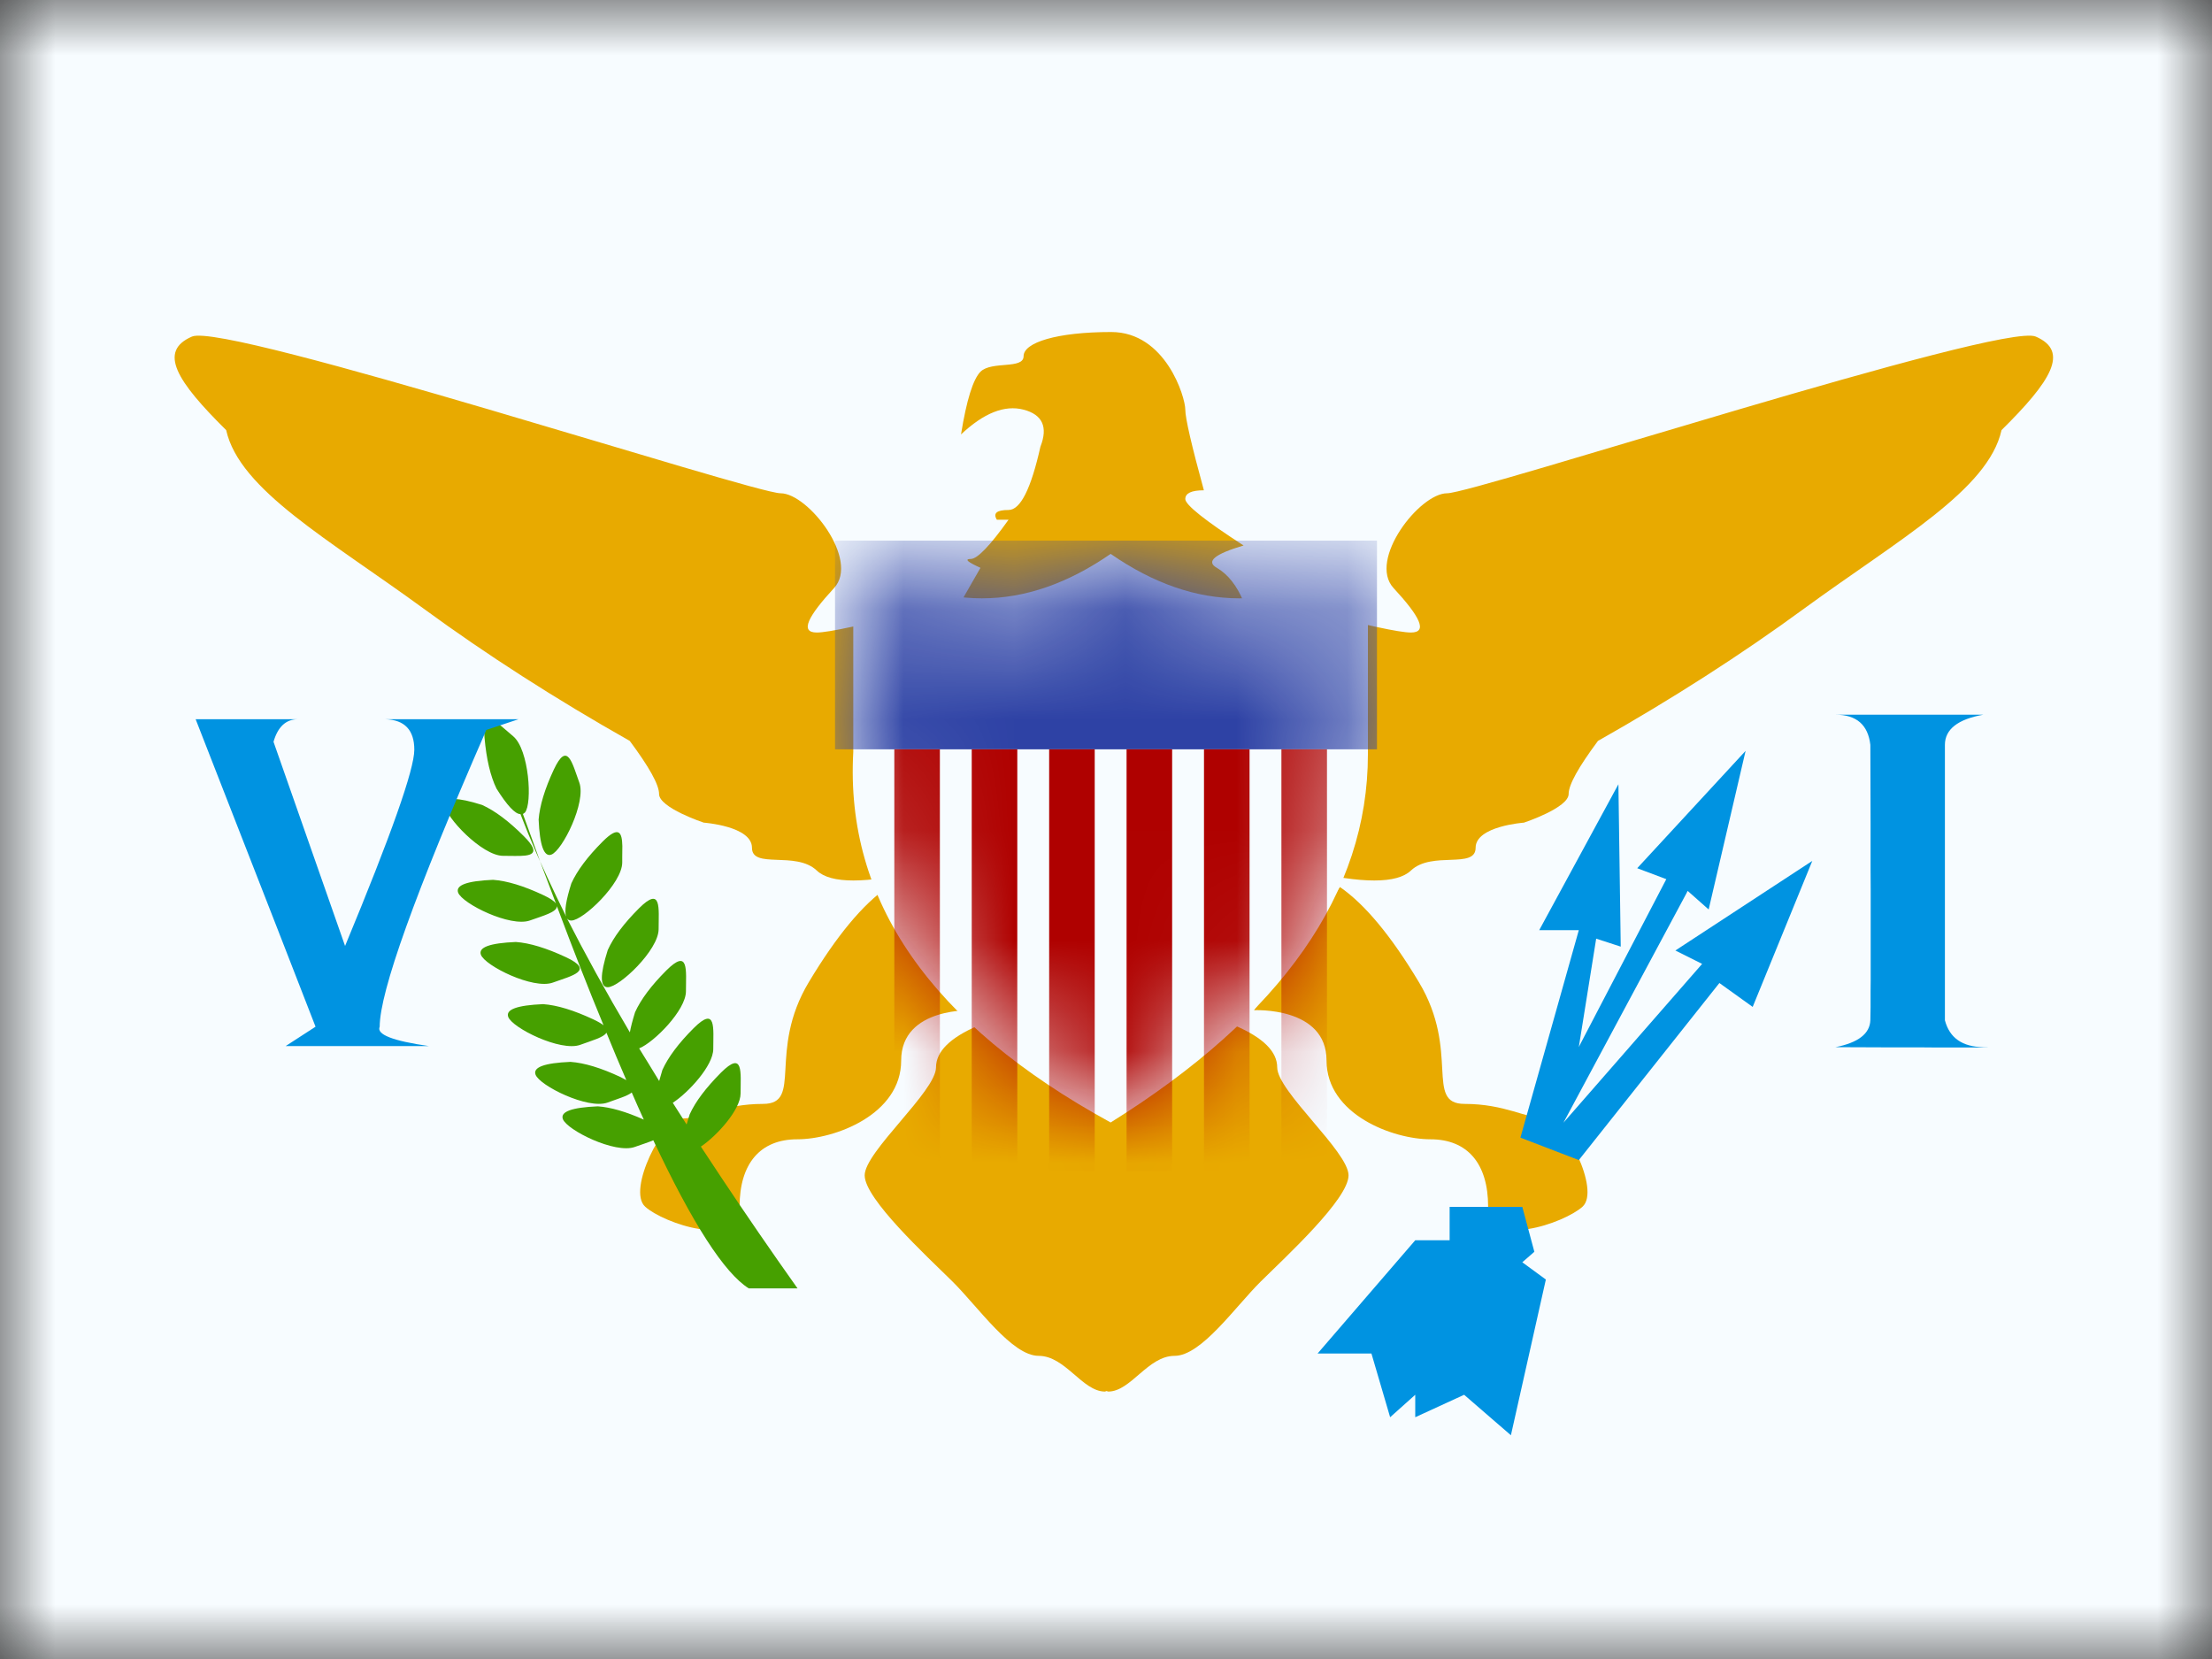 <?xml version="1.0" encoding="UTF-8"?>
<svg width="20px" height="15px" viewBox="0 0 20 15" version="1.1" xmlns="http://www.w3.org/2000/svg" xmlns:xlink="http://www.w3.org/1999/xlink">
    <rect x="0" y="0" width="20" height="15" fill="#333333" stroke="none"/>
    <title>flags/M/VI - Virgin Islands (U.S.)</title>
    <defs>
        <rect id="path-1" x="0" y="0" width="20" height="15"></rect>
        <rect id="path-3" x="0" y="0" width="20" height="15"></rect>
        <path d="M0.041,0 C0.429,0.268 0.817,0.402 1.204,0.402 C1.592,0.402 1.98,0.268 2.368,0 C2.755,0.268 3.143,0.402 3.531,0.402 C3.919,0.402 4.306,0.268 4.694,0 L4.694,1.813 C4.694,3.063 3.919,4.172 2.368,5.141 C0.742,4.251 -0.034,3.135 0.041,1.791 L0.041,0 Z" id="path-5"></path>
    </defs>
    <g id="Symbols" stroke="none" stroke-width="1" fill="none" fill-rule="evenodd">
        <g id="flag">
            <mask id="mask-2" fill="white">
                <use xlink:href="#path-1"></use>
            </mask>
            <g id="mask"></g>
            <g id="contents" mask="url(#mask-2)">
                <mask id="mask-4" fill="white">
                    <use xlink:href="#path-3"></use>
                </mask>
                <use id="background" fill="#F7FCFF" xlink:href="#path-3"></use>
                <g id="mark" mask="url(#mask-4)">
                    <g transform="translate(1.25, 3)">
                        <path d="M8.77,5.789 L9.917,6.273 C10.171,6.382 10.298,6.508 10.298,6.651 C10.298,6.867 10.943,7.413 10.943,7.627 C10.943,7.841 10.381,8.358 10.149,8.587 C9.917,8.817 9.612,9.259 9.37,9.259 C9.128,9.259 8.975,9.582 8.77,9.582 L8.755,9.577 L8.755,9.577 L8.741,9.582 C8.536,9.582 8.383,9.259 8.141,9.259 C7.899,9.259 7.594,8.817 7.362,8.587 C7.13,8.358 6.568,7.841 6.568,7.627 C6.568,7.413 7.213,6.867 7.213,6.651 C7.213,6.508 7.34,6.382 7.594,6.273 L7.594,6.273 L8.741,5.789 L8.741,5.789 L8.755,6.076 C8.76,5.982 8.765,5.887 8.77,5.789 Z M6.777,5.02 C7.295,5.763 7.554,6.134 7.554,6.134 C7.554,6.134 6.898,6.099 6.898,6.589 C6.898,7.078 6.296,7.301 5.959,7.301 C5.622,7.301 5.437,7.522 5.437,7.91 C5.437,8.298 4.747,8.06 4.583,7.91 C4.418,7.76 4.747,7.113 4.919,7.113 C5.09,7.113 5.286,6.981 5.649,6.981 C6.013,6.981 5.687,6.506 6.063,5.88 C6.313,5.463 6.551,5.176 6.777,5.02 Z M10.865,5.02 C11.091,5.176 11.329,5.463 11.579,5.88 C11.955,6.506 11.628,6.981 11.992,6.981 C12.356,6.981 12.552,7.113 12.723,7.113 C12.894,7.113 13.223,7.76 13.059,7.91 C12.894,8.06 12.205,8.298 12.205,7.91 C12.205,7.522 12.02,7.301 11.683,7.301 C11.346,7.301 10.744,7.078 10.744,6.589 C10.744,6.099 10.088,6.134 10.088,6.134 C10.088,6.134 10.347,5.763 10.865,5.02 Z M5.808,1.46 C6.057,1.46 6.526,2.063 6.291,2.317 C6.057,2.571 5.978,2.719 6.135,2.719 C6.239,2.719 6.555,2.651 7.082,2.514 L7.082,4.871 C6.577,4.991 6.261,4.991 6.135,4.871 C5.945,4.691 5.549,4.861 5.549,4.665 C5.549,4.469 5.113,4.438 5.113,4.438 C5.113,4.438 4.709,4.304 4.709,4.179 C4.709,4.095 4.62,3.936 4.444,3.699 C3.772,3.319 3.15,2.92 2.579,2.502 C1.722,1.876 0.915,1.429 0.795,0.889 C0.347,0.446 0.177,0.176 0.486,0.043 C0.795,-0.089 5.559,1.46 5.808,1.46 Z M17.111,0.036 L17.156,0.043 C17.465,0.176 17.295,0.446 16.847,0.889 C16.727,1.429 15.92,1.876 15.063,2.502 C14.492,2.92 13.87,3.319 13.198,3.699 C13.022,3.936 12.933,4.095 12.933,4.179 C12.933,4.304 12.529,4.438 12.529,4.438 C12.529,4.438 12.092,4.469 12.092,4.665 C12.092,4.861 11.697,4.691 11.507,4.871 C11.381,4.991 11.065,4.991 10.56,4.871 L10.56,4.871 L10.56,2.514 C11.087,2.651 11.403,2.719 11.507,2.719 C11.664,2.719 11.585,2.571 11.35,2.317 C11.116,2.063 11.585,1.46 11.834,1.46 C12.083,1.46 16.847,-0.089 17.156,0.043 Z M8.797,0.002 C9.288,0.002 9.467,0.589 9.467,0.704 C9.467,0.781 9.523,1.024 9.635,1.433 C9.523,1.433 9.467,1.459 9.467,1.512 C9.467,1.564 9.643,1.705 9.994,1.932 C9.731,2.01 9.651,2.077 9.752,2.134 C9.852,2.192 9.933,2.294 9.994,2.441 L9.994,2.441 L7.439,2.441 L7.615,2.134 C7.497,2.081 7.468,2.054 7.527,2.054 C7.586,2.054 7.7,1.936 7.869,1.699 L7.869,1.699 L7.763,1.699 C7.727,1.64 7.762,1.611 7.869,1.611 C7.976,1.611 8.072,1.42 8.157,1.039 C8.227,0.861 8.176,0.749 8.005,0.704 C7.834,0.659 7.645,0.734 7.439,0.928 C7.489,0.618 7.548,0.429 7.615,0.361 C7.716,0.261 8.005,0.342 8.005,0.22 C8.005,0.097 8.305,0.002 8.797,0.002 Z" id="Combined-Shape" fill="#E8AA00"></path>
                        <path d="M4.377,4.649 L4.376,4.747 C4.376,4.764 4.376,4.781 4.376,4.798 C4.376,4.987 4.022,5.323 3.916,5.323 C3.898,5.323 3.885,5.317 3.876,5.303 C4.039,5.623 4.228,5.967 4.445,6.334 C4.453,6.287 4.469,6.226 4.492,6.152 C4.544,6.037 4.638,5.911 4.775,5.774 C4.981,5.569 4.952,5.774 4.952,5.963 C4.952,6.134 4.663,6.425 4.529,6.479 C4.589,6.575 4.649,6.674 4.71,6.774 C4.718,6.744 4.728,6.711 4.739,6.674 C4.791,6.559 4.885,6.433 5.022,6.296 C5.228,6.091 5.199,6.296 5.199,6.485 C5.199,6.634 4.978,6.876 4.833,6.971 C4.873,7.034 4.915,7.1 4.958,7.167 C4.967,7.14 4.976,7.109 4.986,7.075 C5.038,6.96 5.133,6.835 5.269,6.698 C5.475,6.493 5.446,6.698 5.446,6.887 C5.446,7.033 5.232,7.27 5.087,7.367 L5.284,7.665 C5.494,7.98 5.719,8.308 5.961,8.649 L5.961,8.649 L5.52,8.649 C5.3,8.511 5.012,8.065 4.657,7.31 C4.612,7.329 4.549,7.349 4.49,7.37 C4.312,7.435 3.876,7.218 3.839,7.118 C3.815,7.051 3.92,7.013 4.155,7.003 C4.272,7.011 4.411,7.052 4.571,7.123 C4.536,7.046 4.499,6.964 4.462,6.878 C4.421,6.911 4.329,6.937 4.243,6.969 C4.065,7.033 3.628,6.816 3.592,6.716 C3.568,6.649 3.673,6.611 3.908,6.601 C4.034,6.61 4.185,6.656 4.36,6.738 L4.413,6.766 C4.354,6.63 4.294,6.487 4.233,6.337 C4.211,6.379 4.099,6.409 3.996,6.447 C3.818,6.511 3.381,6.294 3.345,6.194 C3.321,6.127 3.426,6.089 3.661,6.079 C3.787,6.088 3.937,6.134 4.113,6.216 C4.156,6.236 4.186,6.254 4.207,6.27 C4.072,5.945 3.932,5.585 3.785,5.193 C3.787,5.247 3.659,5.28 3.543,5.322 C3.365,5.387 2.928,5.17 2.892,5.07 C2.868,5.003 2.973,4.965 3.208,4.955 C3.334,4.964 3.485,5.01 3.66,5.092 C3.725,5.122 3.761,5.147 3.777,5.17 L3.679,4.91 L3.679,4.91 L3.633,4.788 L3.7,4.935 C3.753,5.049 3.809,5.166 3.869,5.287 C3.852,5.24 3.867,5.14 3.916,4.987 C3.968,4.872 4.062,4.746 4.199,4.609 C4.348,4.46 4.374,4.528 4.377,4.649 Z M4.705,5.401 C4.705,5.59 4.351,5.926 4.245,5.926 C4.174,5.926 4.174,5.814 4.245,5.59 C4.297,5.474 4.391,5.349 4.528,5.212 C4.734,5.007 4.705,5.212 4.705,5.401 Z M3.414,5.517 C3.54,5.526 3.69,5.572 3.866,5.654 C4.129,5.777 3.926,5.82 3.749,5.884 C3.571,5.949 3.134,5.732 3.098,5.632 C3.074,5.565 3.179,5.527 3.414,5.517 Z M3.39,3.657 C3.534,3.778 3.565,4.265 3.496,4.347 L3.478,4.36 C3.51,4.449 3.542,4.537 3.574,4.624 L3.633,4.788 L3.598,4.709 C3.546,4.589 3.499,4.474 3.456,4.361 C3.408,4.361 3.335,4.283 3.239,4.13 C3.184,4.017 3.148,3.864 3.131,3.671 C3.106,3.382 3.245,3.535 3.39,3.657 Z M3.109,4.278 C3.224,4.33 3.35,4.424 3.487,4.561 C3.655,4.729 3.548,4.741 3.4,4.739 L3.298,4.738 L3.298,4.738 C3.109,4.738 2.773,4.384 2.773,4.278 C2.773,4.207 2.885,4.207 3.109,4.278 Z M3.988,4.076 C4.052,4.253 3.835,4.69 3.735,4.727 C3.669,4.751 3.63,4.645 3.62,4.41 C3.63,4.285 3.675,4.134 3.757,3.959 C3.88,3.696 3.923,3.898 3.988,4.076 Z" id="Combined-Shape" fill="#46A000"></path>
                        <path d="M12.514,7.912 L12.623,8.318 L12.514,8.413 L12.727,8.569 L12.411,9.977 L11.988,9.611 L11.546,9.814 L11.546,9.611 L11.319,9.814 L11.15,9.238 L10.663,9.238 L11.546,8.214 L11.857,8.214 L11.857,7.912 L12.514,7.912 Z M14.533,3.789 L14.199,5.223 L14.009,5.055 L14.009,5.055 L13.997,5.079 C13.926,5.21 13.556,5.901 12.886,7.151 L12.886,7.151 L14.14,5.715 L13.898,5.594 L15.136,4.784 L14.597,6.104 L14.296,5.888 L13.025,7.489 L12.497,7.286 L13.025,5.41 L12.667,5.41 L13.383,4.091 L13.404,5.559 L13.182,5.487 C13.182,5.487 13.129,5.814 13.025,6.467 L13.025,6.467 L13.037,6.443 C13.095,6.333 13.355,5.834 13.816,4.949 L13.816,4.949 L13.553,4.85 L14.533,3.789 Z M16.682,3.462 C16.451,3.503 16.335,3.595 16.335,3.735 L16.335,6.225 L16.335,6.225 C16.377,6.384 16.492,6.465 16.682,6.468 C16.716,6.469 16.729,6.469 16.723,6.47 L16.685,6.47 C16.674,6.471 16.661,6.471 16.646,6.471 L16.253,6.471 C16.216,6.471 16.176,6.471 16.135,6.47 L15.859,6.47 C15.708,6.469 15.537,6.469 15.346,6.468 C15.552,6.427 15.656,6.346 15.661,6.225 C15.661,6.205 15.662,6.165 15.663,6.106 L15.663,5.96 C15.663,5.932 15.664,5.901 15.664,5.868 L15.664,5.038 C15.664,4.979 15.663,4.917 15.663,4.854 L15.663,4.446 C15.662,4.229 15.661,3.992 15.661,3.735 C15.64,3.553 15.535,3.462 15.346,3.462 L16.682,3.462 Z M1.443,3.503 C1.336,3.503 1.262,3.571 1.223,3.707 L1.223,3.707 L1.87,5.553 C2.287,4.548 2.496,3.957 2.496,3.779 C2.496,3.6 2.408,3.508 2.233,3.503 L2.233,3.503 L3.438,3.503 L3.147,3.6 C2.504,5.073 2.183,5.968 2.183,6.283 C2.152,6.353 2.3,6.411 2.627,6.458 L2.627,6.458 L1.333,6.458 L1.603,6.283 C1.503,6.023 1.141,5.096 0.519,3.503 L0.519,3.503 Z" id="Path-397" fill="#0093E1"></path>
                        <g id="main" stroke-width="1" fill="none" transform="translate(6.424, 2.008)">
                            <mask id="mask-6" fill="white">
                                <use xlink:href="#path-5"></use>
                            </mask>
                            <use id="Rectangle-105" fill="#F7FCFF" xlink:href="#path-5"></use>
                            <polygon id="Rectangle-107" fill="#2E42A5" mask="url(#mask-6)" points="-0.124 -0.12 4.776 -0.12 4.776 1.767 -0.124 1.767"></polygon>
                            <path d="M0.824,1.767 L0.824,5.582 L0.412,5.582 L0.412,1.767 L0.824,1.767 Z M1.524,1.767 L1.524,5.582 L1.112,5.582 L1.112,1.767 L1.524,1.767 Z M2.224,1.767 L2.224,5.582 L1.812,5.582 L1.812,1.767 L2.224,1.767 Z M2.924,1.767 L2.924,5.582 L2.512,5.582 L2.512,1.767 L2.924,1.767 Z M3.624,1.767 L3.624,5.582 L3.212,5.582 L3.212,1.767 L3.624,1.767 Z M4.324,1.767 L4.324,5.582 L3.912,5.582 L3.912,1.767 L4.324,1.767 Z" id="Combined-Shape" fill="#AF0100" mask="url(#mask-6)"></path>
                        </g>
                    </g>
                </g>
            </g>
        </g>
    </g>
</svg>